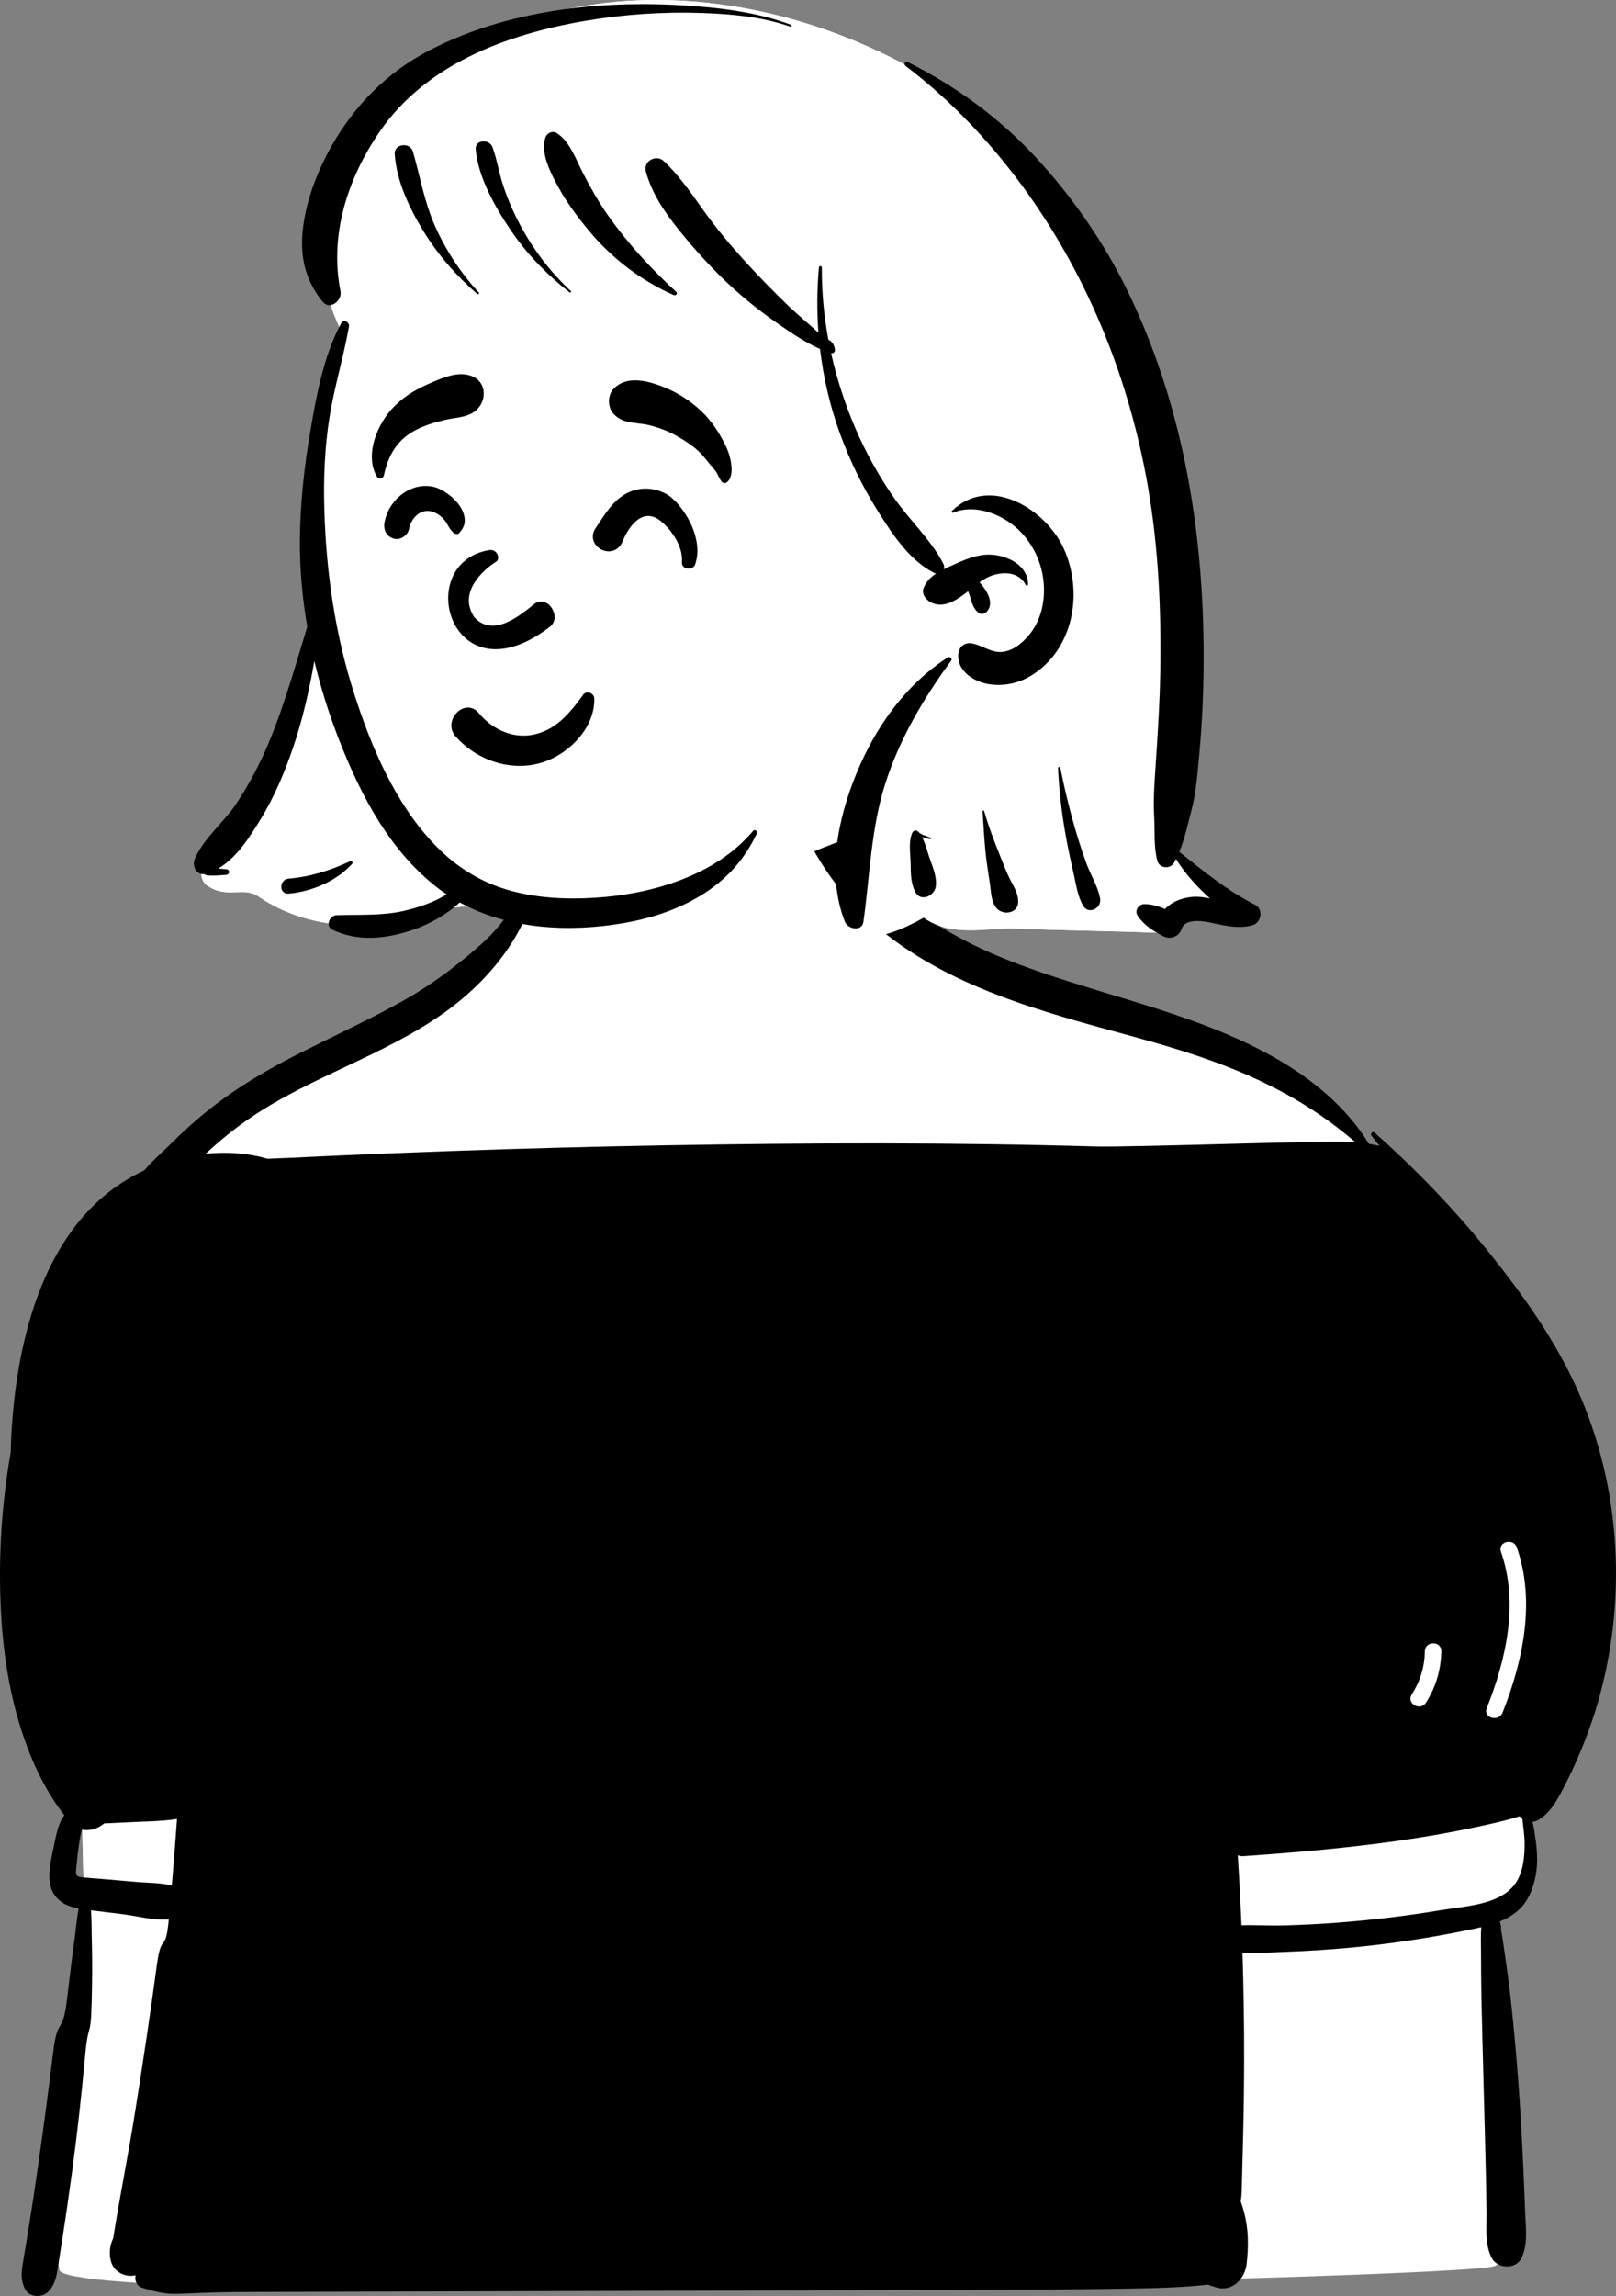 <?xml version="1.0" encoding="UTF-8"?>
<svg width="50px" height="71px" viewBox="0 0 50 71" version="1.1" xmlns="http://www.w3.org/2000/svg" xmlns:xlink="http://www.w3.org/1999/xlink">
    <rect x="0" y="0" width="50" height="71" fill="#808080" stroke="none"/>
    <title>avatar-girl-1</title>
    <g id="Introduction" stroke="none" stroke-width="1" fill="none" fill-rule="evenodd">
        <g id="avatar-girl-1" transform="translate(25, 35.5) scale(-1, 1) translate(-25, -35.5) ">
            <g id="BODY" transform="translate(0, 23)">
                <path d="M47.695,42.875 C47.541,41.445 47.446,40.004 47.391,38.567 C47.337,37.131 47.408,35.677 47.439,34.241 C47.503,31.319 47.607,28.39 47.374,25.473 C47.153,22.715 46.647,19.977 45.849,17.328 C45.46,16.038 45.05,14.696 44.411,13.503 C43.768,12.305 42.75,11.507 41.631,10.775 C40.44,9.995 39.258,9.201 38.072,8.415 C37.076,7.754 35.284,6.986 34.466,6.103 C33.607,5.174 33.445,2.872 32.872,1.772 C32.315,0.7 30.736,0.001 29.521,0.001 C27.509,0.001 25.985,-0.102 24.33,1.755 C23.505,2.681 24.162,3.618 23.296,4.507 C22.501,5.324 20.467,6.165 19.442,6.639 C18.214,7.207 16.955,7.709 15.678,8.155 C14.375,8.611 13.04,8.951 11.73,9.381 C10.474,9.793 8.835,11.493 7.86,12.392 C6.953,13.228 6.729,13.134 6.04,14.15 C4.527,16.379 3.014,18.633 1.81,21.047 C1.21,22.249 0.629,23.513 0.411,24.848 C0.179,26.272 0.409,27.648 0.786,29.027 C1.169,30.43 2.386,31.765 2.782,33.165 C2.965,33.81 2.338,34.514 2.626,35.121 C2.77,35.425 2.952,35.695 3.158,35.96 C3.317,36.163 3.938,36.118 4.018,36.368 C4.099,36.619 3.65,37.142 3.644,37.403 C3.634,37.776 3.619,38.149 3.607,38.522 L3.535,40.728 C3.487,42.177 3.439,43.627 3.392,45.076 C3.376,45.549 3.353,46.011 3.467,46.46 C3.426,46.422 3.387,46.381 3.351,46.335 C3.247,46.199 3.026,46.314 3.114,46.473 C3.262,46.738 3.475,46.925 3.724,47.059 C4.014,47.485 47.946,48.438 48.162,47.191 C48.284,46.491 48.063,45.742 47.975,45.046 C47.883,44.322 47.774,43.601 47.695,42.875 Z" id="✋-Skin" fill="#FFFFFF"></path>
                <path d="M1.913,22.056 L47.287,24.531 C47.32,24.845 47.349,25.159 47.374,25.473 C47.607,28.39 47.503,31.319 47.439,34.241 C47.431,34.628 47.419,35.017 47.408,35.406 L42.932,36.143 L11.111,36.906 L3.158,35.96 L2.828,35.389 L2.6,34.395 C2.698,33.987 2.895,33.565 2.782,33.165 C2.749,33.048 2.711,32.932 2.667,32.817 L2.708,32.019 L1.913,22.056 Z" id="👕-Top" fill="#FFFFFF"></path>
                <path d="M3.069,24.851 C3.176,24.543 3.668,24.676 3.56,24.986 C3.003,26.576 3.398,28.306 3.999,29.823 C4.12,30.128 3.628,30.259 3.509,29.958 C2.876,28.362 2.484,26.52 3.069,24.851 M6.799,33.932 C8.369,34.153 9.939,34.288 11.519,34.398 C11.589,34.403 11.651,34.393 11.703,34.37 C11.656,35.091 11.618,35.814 11.588,36.536 C11.157,36.524 10.718,36.553 10.291,36.541 C9.733,36.526 9.175,36.498 8.619,36.456 C7.541,36.374 6.465,36.245 5.399,36.066 C5.001,35.999 4.495,35.959 4.041,35.827 C3.612,35.702 3.23,35.495 3.03,35.105 C2.859,34.775 2.828,34.37 2.828,34.005 C2.828,33.754 2.871,33.499 2.898,33.245 C2.93,33.223 2.959,33.195 2.983,33.165 C3.456,33.314 3.947,33.419 4.429,33.52 C5.212,33.687 6.007,33.821 6.799,33.932 M5.914,28.063 C5.923,28.548 6.058,28.989 6.319,29.397 C6.497,29.674 6.056,29.928 5.88,29.653 C5.572,29.172 5.416,28.633 5.405,28.063 C5.4,27.735 5.909,27.736 5.914,28.063 M46.137,33.356 C46.349,33.368 46.563,33.375 46.776,33.386 C46.964,33.547 47.225,33.629 47.462,33.578 C47.47,33.598 47.478,33.621 47.485,33.648 C47.527,33.811 47.548,33.986 47.572,34.153 C47.596,34.316 47.614,34.481 47.627,34.646 C47.634,34.73 47.674,34.917 47.623,34.99 C47.577,35.055 47.476,35.05 47.406,35.058 C47.217,35.078 47.027,35.088 46.837,35.104 C46.479,35.135 46.12,35.166 45.763,35.197 C45.412,35.227 45.027,35.218 44.684,35.31 C44.626,34.624 44.572,33.937 44.523,33.25 C45.054,33.329 45.609,33.327 46.137,33.356 M1.588,32.218 C1.802,32.63 1.999,33.035 2.408,33.282 C2.462,33.314 2.522,33.331 2.583,33.336 C2.537,33.532 2.508,33.732 2.483,33.918 C2.427,34.326 2.415,34.748 2.517,35.15 C2.617,35.542 2.782,35.892 3.107,36.143 C3.258,36.26 3.423,36.348 3.596,36.419 C3.566,36.501 3.549,36.582 3.558,36.672 C3.517,36.879 3.489,37.091 3.459,37.293 C3.394,37.742 3.328,38.192 3.277,38.644 C3.174,39.543 3.093,40.442 3.025,41.344 C2.957,42.244 2.908,43.145 2.867,44.046 C2.846,44.507 2.828,44.968 2.81,45.429 C2.793,45.904 2.716,46.388 2.926,46.828 C3.095,47.184 3.667,47.164 3.843,46.828 C4.066,46.402 4,45.897 4.006,45.429 C4.012,44.989 4.019,44.549 4.029,44.109 C4.048,43.208 4.076,42.308 4.098,41.407 C4.12,40.528 4.147,39.649 4.164,38.77 C4.173,38.31 4.174,37.85 4.177,37.389 C4.178,37.134 4.189,36.862 4.17,36.596 C4.329,36.633 4.489,36.665 4.647,36.697 C5.857,36.945 7.079,37.125 8.309,37.237 C8.927,37.293 9.547,37.332 10.167,37.355 C10.622,37.371 11.094,37.403 11.557,37.386 C11.521,38.488 11.504,39.59 11.506,40.693 C11.507,41.488 11.518,42.284 11.538,43.079 C11.549,43.498 11.558,43.916 11.57,44.334 C11.576,44.522 11.576,44.712 11.589,44.899 C11.593,44.958 11.601,45.014 11.612,45.07 C11.57,45.189 11.535,45.306 11.506,45.416 C11.366,45.949 11.366,46.462 11.428,47.005 C11.482,47.466 11.871,47.893 12.384,47.731 C12.468,47.705 12.551,47.678 12.634,47.65 C13.39,47.736 14.15,47.755 14.917,47.77 C16.037,47.791 17.158,47.798 18.28,47.804 C20.479,47.816 22.678,47.821 24.878,47.828 C29.298,47.84 33.719,47.852 38.139,47.865 C39.366,47.869 40.593,47.872 41.82,47.876 C42.455,47.878 43.088,47.878 43.723,47.903 C44.019,47.914 44.315,47.93 44.611,47.934 C44.954,47.94 45.258,47.842 45.585,47.752 C45.77,47.701 45.844,47.515 45.804,47.359 C46.101,47.429 46.46,47.279 46.561,46.946 C46.635,46.704 46.608,46.442 46.498,46.218 L46.498,46.217 C46.285,44.878 46.015,43.546 45.804,42.206 C45.571,40.739 45.348,39.269 45.151,37.796 C45.004,36.684 44.882,37.473 44.777,36.355 C45.235,36.391 45.752,36.252 46.205,36.193 C46.53,36.151 46.858,36.117 47.184,36.073 C47.16,36.4 47.167,36.734 47.158,37.049 C47.14,37.673 47.148,38.294 47.164,38.918 C47.195,40.122 47.263,39.421 47.371,40.621 C47.482,41.829 47.616,43.032 47.78,44.235 C47.864,44.854 47.954,45.472 48.048,46.09 C48.092,46.378 48.138,46.665 48.184,46.954 C48.239,47.293 48.257,47.615 48.512,47.87 C48.706,48.064 49.103,48.047 49.231,47.777 C49.394,47.437 49.32,47.145 49.26,46.787 C49.211,46.499 49.164,46.211 49.117,45.924 C49.018,45.307 48.924,44.69 48.836,44.073 C48.665,42.883 48.504,41.69 48.36,40.497 C48.215,39.294 48.065,39.997 47.922,38.794 C47.851,38.187 47.779,37.581 47.695,36.976 C47.652,36.665 47.625,36.334 47.569,36.013 C47.587,36.011 47.605,36.007 47.623,36.004 C48.01,35.934 48.34,35.716 48.437,35.319 C48.53,34.938 48.419,34.501 48.341,34.128 C48.274,33.81 48.214,33.404 48.009,33.132 C48.732,32.213 49.202,31.057 49.502,29.946 C49.828,28.735 49.965,27.472 49.994,26.221 C50.028,24.771 49.918,23.33 49.669,21.913 C49.663,21.613 49.649,21.312 49.627,21.013 C49.408,18.07 48.489,14.586 45.576,13.211 C45.565,13.206 45.553,13.201 45.541,13.196 C45.312,12.923 45.027,12.678 44.797,12.449 C44.389,12.043 43.963,11.654 43.511,11.296 C42.616,10.587 41.635,10.021 40.615,9.511 C39.584,8.995 38.537,8.511 37.529,7.948 C36.651,7.456 35.861,6.865 35.11,6.197 C34.267,5.446 33.667,4.433 33.432,3.328 C33.42,3.27 33.334,3.286 33.333,3.341 C33.271,5.367 34.642,7.157 36.219,8.29 C38.105,9.643 40.382,10.283 42.295,11.595 C42.77,11.92 43.215,12.288 43.638,12.678 C42.99,12.612 42.33,12.654 41.722,12.833 C41.483,12.818 41.243,12.814 41.003,12.803 C40.454,12.775 39.905,12.75 39.356,12.726 C38.237,12.676 37.117,12.631 35.997,12.592 C33.8,12.514 31.602,12.456 29.404,12.417 C24.988,12.339 20.565,12.324 16.149,12.452 C14.952,12.486 8.655,12.248 8.072,12.315 C8.929,11.575 9.87,10.971 10.904,10.474 C12.197,9.853 13.534,9.439 14.915,9.061 C17.76,8.282 20.715,7.531 22.991,5.552 C23.557,5.06 24.06,4.495 24.471,3.868 C24.865,3.27 25.302,2.505 25.313,1.775 C25.32,1.257 24.597,1.069 24.34,1.513 C24.181,1.787 24.102,2.089 23.971,2.377 C23.842,2.663 23.688,2.938 23.516,3.202 C23.18,3.72 22.762,4.182 22.308,4.599 C21.34,5.489 20.166,6.141 18.952,6.634 C16.196,7.753 13.181,8.226 10.569,9.701 C9.426,10.347 8.332,11.237 7.646,12.373 C7.535,12.391 7.425,12.411 7.315,12.434 C7.397,12.33 7.48,12.227 7.563,12.124 C7.618,12.057 7.533,11.968 7.466,12.028 C6.168,13.18 4.971,14.425 3.887,15.782 C2.85,17.081 1.883,18.442 1.198,19.963 C-0.033,22.696 -0.304,25.821 0.332,28.742 C0.505,29.538 0.749,30.318 1.061,31.071 C1.221,31.46 1.395,31.844 1.588,32.218" id="🖍-Ink" fill="#000000"></path>
            </g>
            <g id="HEAD" transform="translate(11, 0)">
                <path d="M30.44,23.381 C30.186,23.009 29.572,20.313 29.18,19.898 C29.21,18.305 29.656,12.79 28.381,10.31 C28.649,10.043 29.362,7.738 29.18,6.867 C29.781,5.043 25.921,2.145 24.452,1.362 C17.626,-2.249 7.733,1.737 4.628,8.425 C2.763,12.453 2.728,16.963 2.517,21.298 C2.492,22.225 2.406,23.16 2.407,24.087 C2.542,24.901 3.196,25.73 2.7,26.407 C2.152,26.781 1.044,27.692 1.537,28.209 C1.826,28.446 2.288,28.309 2.602,28.537 C2.762,28.625 2.861,28.818 3.048,28.848 C4.754,28.784 5.958,28.778 7.669,28.71 C8.419,28.686 9.559,28.998 10.419,28.376 C13.423,30.024 12.167,27.633 12.774,25.931 C14.624,26.548 18.309,28.515 20.28,28.579 C21.882,28.774 23.381,27.854 24.956,28.063 C26.913,28.78 29.206,28.939 30.998,27.726 C31.446,27.409 31.943,27.777 32.507,27.434 C33.603,26.917 30.993,23.954 30.44,23.381 Z" id="✋-Skin" fill="#FFFFFF"></path>
                <path d="M4.628,8.425 C7.733,1.737 17.626,-2.249 24.452,1.362 C25.921,2.145 29.781,5.043 29.18,6.867 C29.318,7.526 28.944,9.003 28.637,9.801 C27.214,10.839 23.057,10.623 16.168,9.155 L15.904,9.098 L13.551,10.473 L12.585,14.055 C11.936,14.688 11.412,15.461 11.012,16.374 C10.364,15.671 9.559,15.365 8.598,15.454 C7.66,15.848 6.97,16.277 6.527,16.741 C6.092,17.196 6.083,18.216 6.5,19.8 L6.527,19.898 L8.598,20.534 L9.559,20.534 L12.199,23.717 L12.585,26.991 C12.498,28.424 12.826,29.696 10.419,28.376 C9.559,28.998 8.419,28.686 7.669,28.71 C5.958,28.778 4.754,28.784 3.048,28.848 C2.861,28.818 2.762,28.625 2.602,28.537 C2.288,28.309 1.826,28.446 1.537,28.209 C1.044,27.692 2.152,26.781 2.7,26.407 C3.196,25.73 2.542,24.901 2.407,24.087 C2.406,23.16 2.492,22.225 2.517,21.298 L2.536,20.907 C2.732,16.693 2.819,12.332 4.628,8.425 Z M28.605,21.394 L29.206,19.147 L29.193,19.485 C29.187,19.642 29.182,19.781 29.18,19.898 C29.572,20.313 30.186,23.009 30.44,23.381 L30.495,23.439 C31.147,24.13 33.57,26.932 32.507,27.434 C31.943,27.777 31.446,27.409 30.998,27.726 C29.206,28.939 26.913,28.78 24.956,28.063 C24.726,28.033 24.499,28.026 24.272,28.036 L24.178,27.748 L26.32,25.931 L28.605,21.394 Z" id="💈-Hair" fill="#FFFFFF"></path>
                <path d="M28.203,10.099 C28.179,9.961 28.371,9.859 28.446,9.998 C28.986,11.011 29.202,12.184 29.393,13.303 C29.587,14.434 29.714,15.569 29.721,16.717 C29.727,17.6 29.646,18.493 29.493,19.377 L29.512,19.44 L29.512,19.44 C29.546,19.555 29.58,19.671 29.615,19.786 L29.668,19.959 C29.77,20.291 29.867,20.625 29.971,20.956 C30.19,21.647 30.42,22.34 30.702,23.009 C30.977,23.662 31.311,24.292 31.709,24.88 C32.092,25.447 32.701,25.927 32.971,26.557 C33.065,26.776 32.925,27.066 32.666,27.031 C32.649,27.051 32.623,27.066 32.588,27.069 C32.386,27.086 32.197,27.07 31.996,27.051 C31.883,27.041 31.883,26.889 31.996,26.879 C32.081,26.871 32.164,26.864 32.248,26.859 C31.672,26.523 31.261,25.866 30.933,25.328 C30.51,24.636 30.192,23.881 29.932,23.117 C29.665,22.333 29.476,21.533 29.324,20.72 C29.306,20.626 29.29,20.533 29.274,20.439 C29.082,21.244 28.835,22.034 28.542,22.793 L28.501,22.898 C27.826,24.625 26.911,26.368 25.39,27.509 C25.321,27.56 25.251,27.61 25.18,27.658 L25.266,27.707 C25.352,27.755 25.437,27.802 25.52,27.84 C25.828,27.981 26.161,28.089 26.491,28.165 C27.173,28.323 27.889,28.278 28.584,28.3 C28.812,28.307 28.942,28.644 28.709,28.754 C27.941,29.115 27.111,29.038 26.318,28.784 C25.926,28.659 25.558,28.483 25.217,28.253 C25.076,28.158 24.913,28.041 24.775,27.906 C23.254,28.745 21.363,28.839 19.67,28.539 C18.79,28.383 17.938,28.098 17.188,27.61 C16.466,27.142 15.952,26.548 15.585,25.779 C15.552,25.711 15.643,25.626 15.698,25.693 C16.852,27.075 18.836,27.651 20.583,27.761 C21.514,27.819 22.467,27.771 23.363,27.496 C24.213,27.235 24.942,26.757 25.551,26.121 C26.785,24.831 27.524,23.078 28.055,21.409 C28.633,19.593 28.908,17.683 28.964,15.783 C28.993,14.82 28.957,13.849 28.804,12.897 C28.652,11.953 28.369,11.039 28.203,10.099 Z M10.911,1.92 C10.993,1.879 11.05,1.985 10.981,2.038 C9.543,3.125 8.255,4.505 7.213,5.965 C5.29,8.657 4.057,11.773 3.489,15.011 C3.154,16.923 3.067,18.864 3.1,20.801 C3.113,21.571 3.158,22.338 3.207,23.106 L3.263,23.957 C3.289,24.353 3.311,24.746 3.294,25.144 L3.29,25.236 C3.263,25.7 3.309,26.167 3.191,26.619 C3.131,26.851 2.799,26.888 2.679,26.685 C2.656,26.646 2.634,26.605 2.613,26.564 C2.331,27.016 1.967,27.421 1.562,27.782 C1.756,27.742 1.951,27.716 2.151,27.739 C2.469,27.777 2.754,27.898 2.955,28.11 C3.155,28.021 3.361,27.96 3.597,27.958 C3.772,27.958 3.902,28.161 3.803,28.312 C3.605,28.613 3.328,28.782 3.013,28.949 C2.791,29.067 2.525,28.966 2.442,28.732 L2.438,28.718 C2.345,28.422 1.852,28.47 1.62,28.515 L1.552,28.529 C1.119,28.618 0.697,28.732 0.256,28.614 C-0.028,28.539 -0.103,28.117 0.171,27.977 C1.037,27.534 1.764,26.94 2.511,26.343 C2.346,25.944 2.252,25.499 2.144,25.093 C1.992,24.522 1.948,23.908 1.893,23.322 C1.789,22.207 1.749,21.08 1.76,19.961 C1.798,16.182 2.453,12.39 4.127,8.967 C4.861,7.468 5.824,6.081 6.963,4.853 C8.096,3.632 9.418,2.668 10.911,1.92 Z M9.571,20.43 C9.526,20.369 9.613,20.289 9.674,20.329 C10.99,21.181 11.904,22.476 12.493,23.899 C13.077,25.307 13.435,27.032 12.859,28.501 C12.768,28.735 12.329,28.821 12.284,28.501 C12.084,27.068 12.053,25.634 11.611,24.241 C11.174,22.861 10.426,21.597 9.571,20.43 Z M8.55,25.08 C8.557,25.055 8.599,25.059 8.598,25.087 C8.565,25.592 8.542,26.103 8.478,26.605 C8.447,26.849 8.405,27.092 8.37,27.335 C8.334,27.585 8.339,27.837 8.192,28.051 C7.997,28.333 7.478,28.254 7.496,27.865 C7.508,27.596 7.633,27.424 7.75,27.188 C7.825,27.037 7.891,26.881 7.954,26.724 L8.048,26.489 C8.234,26.022 8.413,25.564 8.55,25.08 Z M6.193,23.742 C6.201,23.703 6.266,23.712 6.264,23.752 C6.229,24.467 6.147,25.174 6.019,25.878 C5.961,26.199 5.893,26.518 5.821,26.837 L5.79,26.973 C5.713,27.308 5.663,27.703 5.491,28.002 C5.318,28.302 4.909,28.084 4.962,27.782 C5.024,27.43 5.243,27.076 5.371,26.737 C5.488,26.425 5.591,26.107 5.687,25.788 C5.889,25.115 6.055,24.43 6.193,23.742 Z M10.583,25.727 L10.598,25.712 C10.658,25.647 10.747,25.69 10.776,25.758 C10.893,26.036 10.834,26.363 10.826,26.658 L10.824,26.722 C10.818,27.021 10.822,27.301 10.685,27.576 C10.518,27.911 10.079,27.703 10.045,27.405 C10.008,27.08 10.164,26.762 10.264,26.458 C10.328,26.264 10.375,26.063 10.472,25.887 C10.389,25.902 10.306,25.93 10.23,25.95 C10.196,25.959 10.183,25.91 10.216,25.899 C10.341,25.855 10.483,25.822 10.583,25.727 L10.583,25.727 Z M28.106,26.713 C28.066,26.668 28.116,26.609 28.168,26.633 C28.794,26.922 29.38,27.109 30.071,27.171 C30.37,27.197 30.372,27.661 30.071,27.634 C29.35,27.57 28.594,27.251 28.106,26.713 Z M6.083,16.97 C6.634,15.747 8.377,14.663 9.546,15.8 C9.568,15.821 9.546,15.867 9.514,15.854 C8.787,15.557 7.897,15.935 7.393,16.476 C6.994,16.905 6.754,17.455 6.707,18.036 C6.659,18.617 6.8,19.223 7.191,19.673 C7.396,19.908 7.673,20.131 7.999,20.16 C8.329,20.188 8.603,19.96 8.914,19.898 C9.149,19.851 9.326,19.996 9.349,20.224 C9.4,20.728 8.892,21.066 8.451,21.148 C7.977,21.236 7.493,21.139 7.085,20.886 C5.766,20.068 5.482,18.304 6.083,16.97 Z M18.458,4.985 C18.697,4.759 19.105,4.984 19.016,5.306 C18.828,5.992 18.429,6.572 17.986,7.122 C17.56,7.651 17.103,8.16 16.614,8.634 C16.128,9.104 15.6,9.539 15.045,9.928 L14.878,10.045 C14.485,10.318 14.068,10.595 13.628,10.792 C13.521,11.695 13.313,12.586 12.999,13.44 C12.696,14.261 12.31,15.055 11.843,15.798 L11.776,15.905 C11.346,16.584 10.83,17.342 10.102,17.714 C10.08,17.725 10.058,17.732 10.036,17.736 C10.199,17.843 10.337,17.978 10.419,18.172 C10.509,18.384 10.321,18.584 10.141,18.654 C9.761,18.802 9.39,18.552 9.048,18.284 C9.034,18.316 9.02,18.348 9.009,18.381 C8.932,18.595 8.91,18.813 8.713,18.955 C8.619,19.022 8.504,18.962 8.445,18.886 C8.252,18.635 8.452,18.294 8.621,18.089 C8.645,18.061 8.669,18.034 8.694,18.009 C8.623,17.956 8.552,17.91 8.485,17.875 C8.086,17.666 7.494,17.63 7.264,18.091 C7.247,18.126 7.191,18.108 7.191,18.071 C7.192,17.505 7.78,17.197 8.291,17.155 C8.665,17.124 9.026,17.254 9.361,17.404 L9.424,17.432 C9.549,17.489 9.678,17.543 9.801,17.604 C9.781,17.552 9.781,17.49 9.813,17.43 C10.199,16.685 10.863,16.08 11.341,15.391 C11.816,14.707 12.223,13.976 12.548,13.212 C12.864,12.47 13.111,11.705 13.284,10.925 C13.227,10.937 13.163,10.887 13.167,10.828 C13.176,10.686 13.247,10.558 13.37,10.504 C13.506,9.77 13.576,9.024 13.572,8.272 C13.572,8.213 13.657,8.215 13.662,8.272 C13.722,8.94 13.727,9.616 13.677,10.287 C13.998,9.995 14.337,9.718 14.647,9.419 C15.113,8.968 15.563,8.506 15.998,8.026 C16.441,7.536 16.86,7.029 17.244,6.492 L17.444,6.21 C17.753,5.778 18.07,5.351 18.458,4.985 Z M17.853,0.166 C20.498,0.003 23.323,0.324 25.699,1.549 C27.004,2.221 28.012,3.237 28.733,4.502 C29.163,5.258 29.49,6.094 29.613,6.954 C29.74,7.838 29.591,8.626 29.019,9.328 C28.792,9.607 28.409,9.295 28.465,9.01 C28.808,7.264 28.252,5.539 27.267,4.093 C25.838,1.996 23.341,1.064 20.911,0.648 C19.717,0.444 18.506,0.359 17.294,0.4 C16.371,0.432 15.423,0.517 14.547,0.824 C14.51,0.836 14.495,0.78 14.53,0.766 C15.576,0.372 16.743,0.234 17.853,0.166 Z M21.776,4.114 C21.912,4.029 22.078,4.116 22.125,4.255 C22.29,4.742 21.944,5.385 21.713,5.806 C21.451,6.283 21.114,6.729 20.767,7.148 C20.071,7.985 19.157,8.684 18.154,9.124 C18.092,9.151 18.021,9.077 18.077,9.026 C18.853,8.313 19.557,7.548 20.166,6.691 C20.466,6.27 20.715,5.825 20.954,5.369 C21.167,4.96 21.368,4.369 21.776,4.114 Z M26.224,4.688 C26.311,4.388 26.807,4.439 26.787,4.763 C26.733,5.599 26.333,6.439 25.899,7.147 C25.451,7.877 24.884,8.528 24.235,9.089 C24.203,9.117 24.159,9.074 24.188,9.043 C24.748,8.438 25.201,7.748 25.537,6.998 C25.871,6.249 25.998,5.467 26.224,4.688 Z M23.761,4.552 C23.856,4.292 24.309,4.311 24.282,4.622 C24.205,5.476 23.697,6.372 23.226,7.077 C22.726,7.826 22.089,8.486 21.376,9.04 C21.349,9.06 21.311,9.026 21.337,9.002 C21.978,8.407 22.497,7.72 22.908,6.953 C23.118,6.562 23.294,6.155 23.432,5.734 C23.561,5.345 23.621,4.936 23.761,4.552 Z" id="🖍-Ink" fill="#000000"></path>
            </g>
            <g id="FACE" transform="translate(24, 8)" fill="#000000">
                <path d="M10.653,15.573 C10.194,15.712 9.702,15.724 9.234,15.581 C8.81,15.452 8.374,15.166 8.062,14.789 C7.785,14.454 7.605,14.046 7.612,13.611 C7.613,13.562 7.63,13.52 7.656,13.488 C7.685,13.453 7.724,13.43 7.766,13.419 C7.81,13.409 7.856,13.412 7.895,13.431 C7.93,13.448 7.961,13.476 7.98,13.518 C8.028,13.583 8.075,13.648 8.123,13.711 C8.509,14.207 8.883,14.577 9.463,14.71 C9.778,14.783 10.092,14.751 10.38,14.64 C10.689,14.523 10.968,14.315 11.187,14.05 C11.286,13.931 11.403,13.882 11.517,13.881 C11.646,13.88 11.774,13.942 11.87,14.042 C11.965,14.141 12.028,14.274 12.034,14.414 C12.039,14.537 12,14.665 11.898,14.779 C11.562,15.155 11.125,15.431 10.653,15.573 Z M10.639,9.362 C11.109,9.659 11.826,10.353 11.32,11.091 C10.724,11.742 9.867,10.996 9.444,10.659 C9.053,10.397 8.612,11.07 8.976,11.375 C12.029,13.729 13.268,9.44 10.877,9.012 C10.614,8.965 10.516,9.27 10.639,9.362 Z M6.239,8.052 C6.088,7.951 5.91,7.917 5.713,8.01 C5.559,8.083 5.289,8.326 5.101,8.646 C4.973,8.864 4.881,9.121 4.9,9.388 C4.905,9.45 4.883,9.496 4.848,9.529 C4.821,9.556 4.781,9.576 4.734,9.582 C4.695,9.587 4.651,9.582 4.615,9.571 C4.546,9.549 4.51,9.502 4.496,9.465 C4.365,9.101 4.422,8.695 4.569,8.328 C4.768,7.834 5.13,7.42 5.367,7.286 C5.772,7.057 6.25,7.047 6.656,7.28 C7.001,7.478 7.217,7.798 7.432,8.124 C7.478,8.194 7.523,8.262 7.57,8.33 C7.664,8.465 7.673,8.6 7.637,8.715 C7.597,8.843 7.494,8.95 7.366,9.007 C7.247,9.059 7.109,9.066 6.987,9.013 C6.884,8.968 6.79,8.879 6.73,8.73 C6.629,8.478 6.461,8.2 6.239,8.052 L6.239,8.052 Z M13.917,8.613 C13.813,8.669 13.732,8.686 13.617,8.65 C13.554,8.63 13.491,8.592 13.442,8.541 C13.393,8.49 13.358,8.427 13.344,8.357 C13.311,8.184 13.22,8.023 13.091,7.917 C12.98,7.827 12.841,7.78 12.686,7.807 C12.519,7.836 12.36,7.947 12.251,8.078 C12.214,8.122 12.185,8.172 12.156,8.222 C12.102,8.315 12.05,8.401 11.976,8.469 C11.947,8.495 11.905,8.513 11.864,8.513 C11.847,8.513 11.83,8.51 11.814,8.505 C11.648,8.331 11.616,8.2 11.621,8.069 C11.627,7.932 11.678,7.793 11.762,7.664 C11.959,7.36 12.332,7.111 12.584,7.055 C12.929,6.978 13.272,7.07 13.547,7.271 C13.83,7.477 14.039,7.798 14.104,8.159 C14.12,8.246 14.113,8.34 14.082,8.422 C14.051,8.501 13.996,8.569 13.917,8.613 Z M7,4.815 C6.793,5.025 6.548,5.058 6.3,5.087 C6.162,5.103 6.052,5.116 5.944,5.141 C5.647,5.211 5.353,5.317 5.084,5.468 C4.804,5.627 4.498,5.818 4.278,6.063 C4.226,6.121 4.177,6.182 4.127,6.244 C4.082,6.299 4.039,6.353 3.993,6.405 C3.941,6.465 3.891,6.527 3.842,6.589 C3.811,6.642 3.805,6.655 3.799,6.668 C3.789,6.689 3.779,6.711 3.766,6.736 C3.749,6.769 3.73,6.805 3.709,6.838 C3.674,6.899 3.656,6.915 3.64,6.923 C3.613,6.935 3.588,6.941 3.564,6.938 C3.541,6.935 3.519,6.923 3.498,6.904 C3.392,6.811 3.36,6.657 3.364,6.494 C3.368,6.247 3.456,5.973 3.537,5.805 C3.724,5.414 3.985,5.008 4.298,4.716 C4.655,4.383 5.046,4.131 5.495,3.957 C5.774,3.849 6.097,3.75 6.401,3.762 C6.62,3.771 6.829,3.839 7.001,4.008 C7.107,4.112 7.158,4.259 7.158,4.407 C7.158,4.557 7.105,4.709 7,4.815 Z M14.338,6.739 C14.325,6.761 14.307,6.777 14.286,6.786 C14.265,6.796 14.241,6.799 14.218,6.795 C14.196,6.791 14.174,6.78 14.157,6.763 C14.141,6.748 14.128,6.727 14.123,6.702 C13.985,6.073 13.718,5.605 13.148,5.303 C12.868,5.155 12.546,5.061 12.241,4.986 C12.152,4.964 12.058,4.95 11.964,4.935 C11.668,4.89 11.37,4.839 11.178,4.59 C11.061,4.44 11.013,4.248 11.04,4.073 C11.066,3.908 11.159,3.756 11.327,3.666 C11.747,3.44 12.268,3.662 12.691,3.85 C12.723,3.864 12.753,3.878 12.784,3.891 C13.198,4.073 13.575,4.313 13.886,4.657 C14.132,4.929 14.36,5.332 14.452,5.747 C14.529,6.092 14.511,6.444 14.338,6.739 Z" id="🖍-Ink"></path>
            </g>
        </g>
    </g>
</svg>